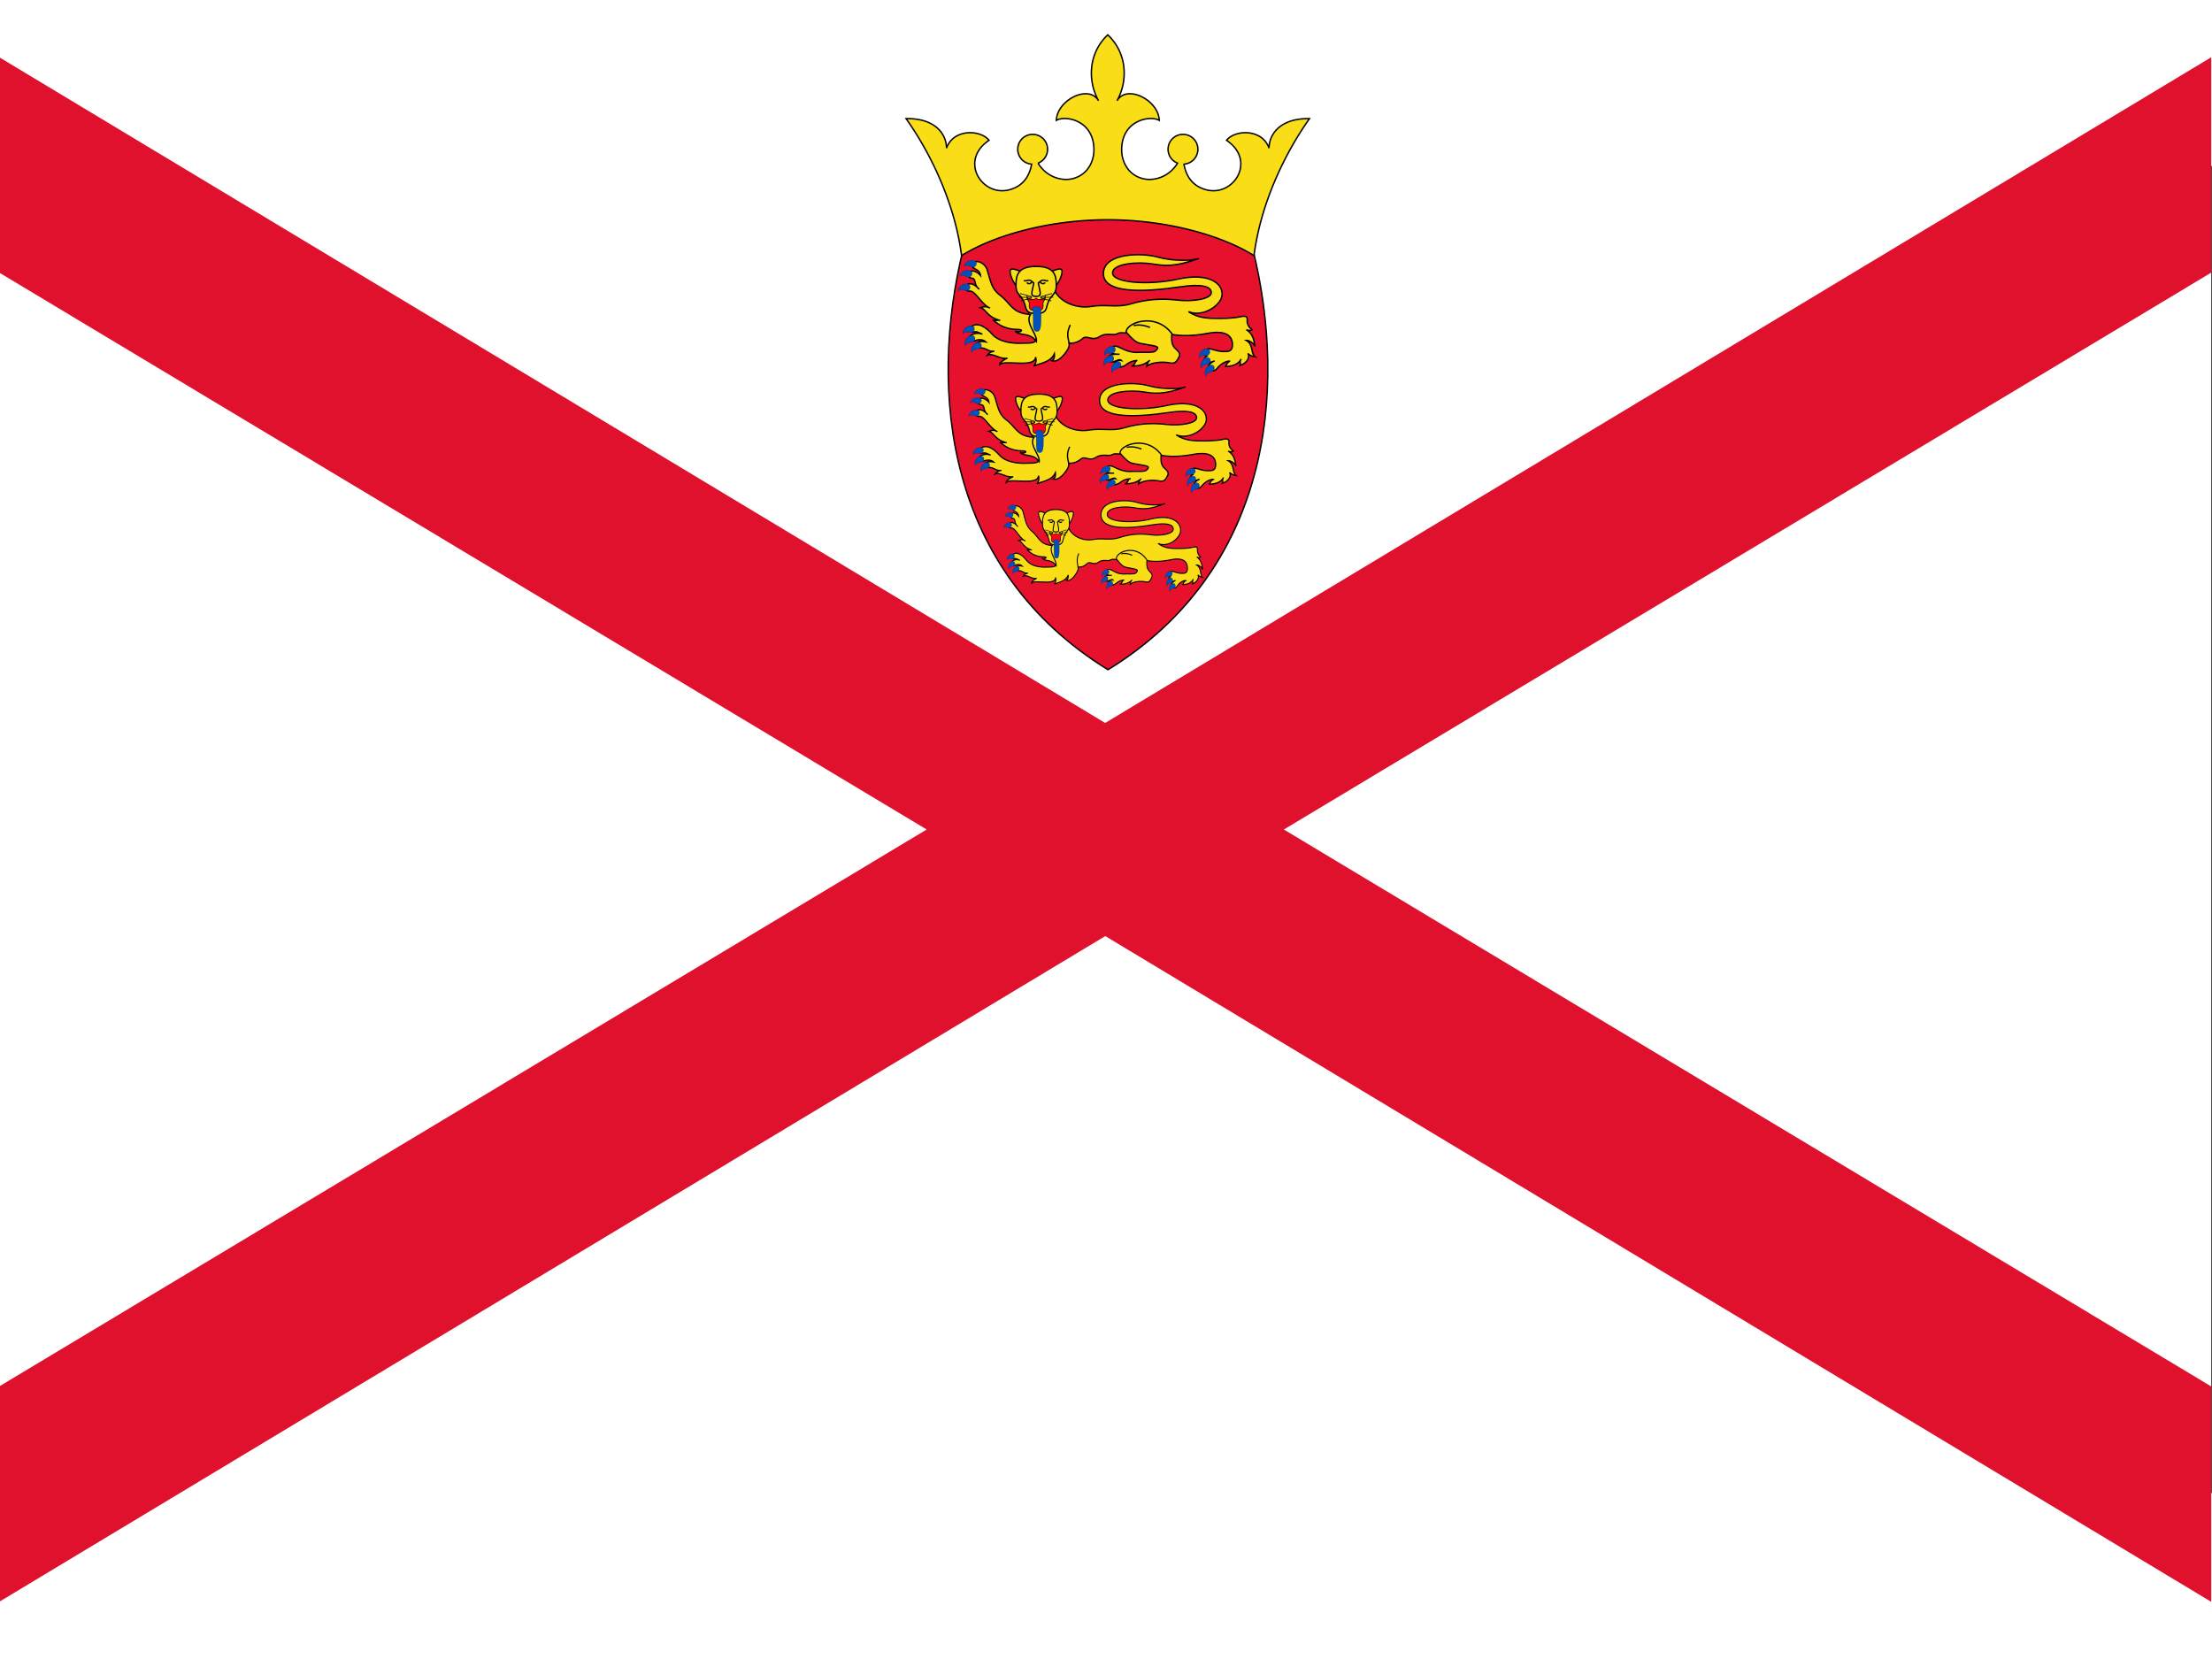 <?xml version="1.0" encoding="UTF-8" standalone="no"?>
<svg
   xmlns:dc="http://purl.org/dc/elements/1.1/"
   xmlns:cc="http://creativecommons.org/ns#"
   xmlns:rdf="http://www.w3.org/1999/02/22-rdf-syntax-ns#"
   xmlns:svg="http://www.w3.org/2000/svg"
   xmlns="http://www.w3.org/2000/svg"
   xmlns:xlink="http://www.w3.org/1999/xlink"
   xmlns:sodipodi="http://sodipodi.sourceforge.net/DTD/sodipodi-0.dtd"
   xmlns:inkscape="http://www.inkscape.org/namespaces/inkscape"
   height="16"
   width="21.333"
   viewBox="0 0 1 0.6"
   version="1.1"
   id="svg46"
   sodipodi:docname="je.svg"
   inkscape:version="0.92.1 r">
  <rect x="0" y="0" width="1" height="0.6" fill="#333333" stroke="none"/>
  <sodipodi:namedview
     pagecolor="#ffffff"
     bordercolor="#666666"
     borderopacity="1"
     objecttolerance="10"
     gridtolerance="10"
     guidetolerance="10"
     inkscape:pageopacity="0"
     inkscape:pageshadow="2"
     inkscape:window-width="1920"
     inkscape:window-height="1024"
     id="namedview48"
     showgrid="false"
     fit-margin-top="0"
     fit-margin-left="0"
     fit-margin-right="0"
     fit-margin-bottom="0"
     inkscape:zoom="0.49166667"
     inkscape:cx="320.01067"
     inkscape:cy="193.6"
     inkscape:window-x="0"
     inkscape:window-y="0"
     inkscape:window-maximized="1"
     inkscape:current-layer="svg46" />
  <defs
     id="defs5">
    <clipPath
       id="a">
      <path
         d="m -5.254,-6 h 40 v 30 h -40 z"
         id="path2"
         inkscape:connector-curvature="0"
         style="fill-opacity:0.67" />
    </clipPath>
  </defs>
  <g
     clip-path="url(#a)"
     transform="matrix(0.025,0,0,0.025,0.131,0.075)"
     id="g44">
    <path
       d="m -10.254,-6 h 50 v 30 h -50 z"
       id="path7"
       inkscape:connector-curvature="0"
       style="fill:#ffffff" />
    <path
       d="m -10.254,-6 v 1.927 L 11.517,9 -10.254,22.073 V 24 h 3.281 L 14.747,10.927 36.464,24 h 3.281 V 22.073 L 17.976,9 39.746,-4.073 V -6 h -3.28 L 14.745,7.073 -6.973,-6 Z"
       id="path9"
       inkscape:connector-curvature="0"
       style="fill:#df112d;fill-rule:evenodd" />
    <g
       transform="matrix(0.204,0,0,0.204,-9.649,-6.038)"
       id="g42">
      <path
         d="m 132.66,22.233 c 3.156,12.778 1.425,28.56 -12.829,37.316 -14.255,-8.756 -15.986,-24.538 -12.829,-37.316 3.36,-3.055 18.632,-4.938 25.658,0 z"
         id="path11"
         inkscape:connector-curvature="0"
         style="fill:#e8112d;stroke:#000000;stroke-width:0.125" />
      <path
         d="m 119.81,19.667 c 5.226,0 10.093,1.383 12.962,3.176 0.563,-4.405 2.561,-8.811 4.918,-12.142 -2.459,-0.05 -3.561,1.256 -3.586,2.613 -0.615,-1.742 -3.023,-1.64 -3.766,-0.691 2.69,1.818 0.615,5.046 -1.818,4.38 -1.143,-0.313 -1.747,-1.11 -1.961,-2.267 a 1.322,1.322 0 1 0 -0.564,-0.088 c -0.769,1.256 -2.148,1.632 -3.136,1.356 -1.281,-0.359 -1.819,-1.512 -1.819,-2.536 0,-2.664 2.561,-3.074 3.33,-2.613 -0.051,-1.793 -2.869,-3.227 -3.74,-1.742 0.973,-1.742 0.922,-4.2 -0.82,-5.84 -1.741,1.64 -1.793,4.098 -0.819,5.84 -0.871,-1.485 -3.689,-0.051 -3.74,1.742 0.768,-0.461 3.33,-0.051 3.33,2.613 0,1.024 -0.538,2.177 -1.819,2.536 -0.988,0.276 -2.367,-0.1 -3.137,-1.356 a 1.31,1.31 0 0 0 0.552,-0.398 1.322,1.322 0 1 0 -1.115,0.486 c -0.214,1.157 -0.819,1.954 -1.961,2.267 -2.433,0.666 -4.508,-2.562 -1.819,-4.38 -0.742,-0.948 -3.15,-1.05 -3.765,0.691 -0.026,-1.357 -1.127,-2.664 -3.586,-2.613 2.356,3.33 4.354,7.736 4.918,12.142 2.869,-1.793 7.736,-3.176 12.961,-3.176 z"
         id="path13"
         inkscape:connector-curvature="0"
         style="fill:#f9dd16;stroke:#000000;stroke-width:0.125" />
      <g
         id="b"
         style="stroke:#000000">
        <g
           id="g23"
           style="fill:#f9dd16;stroke-width:0.125">
          <path
             d="m 130.65,32.2 c -0.315,0.075 -0.315,0.481 -0.48,0.481 0.819,-0.023 1.217,-0.248 1.465,-0.661 -0.18,0.165 -0.023,0.48 -0.083,0.556 0.601,-0.21 0.887,-0.722 0.677,-1.067 0.135,0.195 0.526,0.3 0.646,0.315 -0.421,-0.33 -0.12,-1.082 -0.797,-1.473 0.226,-0.015 0.662,0.24 0.782,0.541 -0.105,-0.676 -0.211,-1.112 -0.767,-1.488 0.06,0.068 0.376,0.128 0.511,0 -0.36,-0.225 -0.466,-0.6 -0.435,-0.841 0.042,-0.337 -0.181,-0.406 -0.602,-0.3 -0.379,0.094 -1.247,0.15 -1.758,0.15 -1.052,0 -1.969,0 -2.841,-0.602 1.308,0.541 2.976,-0.601 2.976,-1.548 0,-1.052 -1.293,-1.909 -3.908,-1.338 -2.615,0.572 -5.801,0.331 -5.801,-0.54 0,-0.872 2.284,-0.993 3.457,-0.812 1.172,0.18 2.013,0.3 4.208,-0.481 -0.541,0.21 -2.285,0.27 -3.667,-0.12 -1.383,-0.391 -4.78,-0.391 -4.81,1.442 -0.03,1.834 3.617,1.667 6.764,1.203 1.833,-0.27 2.795,-0.09 2.795,0.51 0,0.572 -1.683,0.812 -2.976,0.662 -1.292,-0.15 -2.615,-0.12 -4.148,0.33 -1.28,0.377 -2.164,0 -3.577,0.241 -0.685,0.117 -2.345,0 -3.164,-1.352 -0.504,0.36 -2.022,1.116 -2.277,1.852 -0.361,0.676 -0.12,1.349 0.36,2.01 0.606,0.833 -0.3,0.707 -0.946,0.737 -0.886,0.041 -2.072,-0.094 -2.691,-0.797 -0.548,-0.622 -1.278,-1.121 -1.861,-0.66 -0.3,0.238 -0.012,0.55 0.225,0.463 0.235,-0.087 0.513,0.087 0.764,0.197 -0.401,-0.172 -0.842,-0.038 -1.014,0.115 -0.237,0.213 0.051,0.619 0.338,0.475 0.225,-0.112 0.687,-0.187 0.987,0.088 -0.325,-0.063 -0.663,-0.05 -0.825,0.125 -0.162,0.175 -0.037,0.428 0.313,0.412 0.562,-0.025 0.706,0.37 1.269,0.288 -0.346,0.045 -0.542,0.226 -0.632,0.36 0.526,-0.24 1.107,0.409 1.789,0.256 -0.266,0.11 -0.695,0.371 -0.691,0.572 0.405,-0.466 3.126,0.36 3.186,-0.662 0.075,0.21 0.06,0.526 -0.15,0.797 0.348,-0.21 1.473,-0.286 1.818,-1.097 0.03,0.24 -0.015,0.556 -0.225,0.63 0.361,0.119 0.836,-0.15 1.322,-0.87 0.193,-0.287 0.239,-0.477 0.206,-0.692 0.482,0.018 0.831,-0.103 1.207,-0.421 0.391,-0.33 0.812,0.27 1.473,-0.15 0.662,-0.421 1.233,-0.06 1.593,-0.27 0.361,-0.211 0.857,0.074 1.248,-0.166 0.391,-0.24 0.997,0.118 1.644,-0.393 1.018,0.372 2.206,1.063 5.12,0.528 1.67,-0.307 2.194,0.256 2.194,1.022 0,0.526 -0.308,0.572 -0.541,0.586 -0.929,0.057 -1.328,-0.347 -1.695,-0.218 -0.246,0.088 -0.396,0.488 -0.04,0.625 -0.294,0.15 -0.256,0.432 -0.106,0.535 0.15,0.103 0.537,0.01 0.8,-0.113 -0.338,0.153 -0.688,0.428 -0.488,0.716 0.121,0.174 0.427,0.322 0.713,-0.05 0.287,-0.375 0.812,-0.688 1.146,-0.638 z m -18.51,-7.936 c -0.842,-0.346 -1.126,-0.355 -0.932,0.33 0.083,0.294 0.285,0.707 0.488,0.895 0.008,-0.285 0.113,-1.075 0.444,-1.225 z"
             id="path15"
             inkscape:connector-curvature="0" />
          <path
             d="m 114.77,24.264 c 0.842,-0.346 1.126,-0.355 0.932,0.33 -0.083,0.294 -0.286,0.707 -0.489,0.895 -0.007,-0.285 -0.112,-1.075 -0.443,-1.225 z"
             id="path17"
             inkscape:connector-curvature="0" />
          <path
             d="m 113.46,23.802 c 1.593,0 1.792,0.748 1.784,1.68 -0.007,1.007 -0.548,0.66 -0.856,1.953 -0.12,0.506 -0.523,0.534 -0.928,0.534 -0.406,0 -0.808,-0.028 -0.929,-0.534 -0.307,-1.292 -0.849,-0.946 -0.856,-1.953 -0.008,-0.932 0.191,-1.68 1.785,-1.68 z"
             id="path19"
             inkscape:connector-curvature="0" />
          <path
             d="m 109.36,27.495 c -0.406,-0.24 -0.668,-0.074 -0.833,-0.029 0.526,0.135 0.547,0.81 1.75,1.126 -0.271,-0.075 -0.421,0.075 -0.677,-0.06 0.496,0.39 1.052,0.843 2.225,0.857 0.654,0.007 0.202,0.346 -0.226,0.15 0.444,0.459 1.323,0.083 1.879,0.917 0.105,-0.646 -1.037,-1.668 -0.511,-2.405 -1.622,-0.069 -1.755,-0.968 -2.69,-1.683 -0.761,-0.582 -0.829,-1.173 -1.165,-2.28 -0.153,-0.501 -0.74,-0.814 -1.065,-0.695 -0.284,0.104 -0.388,0.35 -0.144,0.535 0.244,0.184 0.556,0.209 0.623,0.676 -0.317,-0.38 -0.792,-0.517 -1.02,-0.28 -0.139,0.145 -0.083,0.482 0.216,0.513 0.487,0.05 0.137,0.525 0.691,0.99 -0.491,-0.552 -0.916,-0.602 -1.179,-0.302 -0.157,0.18 0,0.5 0.338,0.465 0.489,-0.05 1.056,1.19 1.788,1.505 z m 13.07,4.644 c -0.256,0.045 -0.18,0.466 -0.526,0.496 0.827,0 1.247,-0.195 1.638,-0.511 -0.18,0.105 -0.255,0.376 -0.27,0.526 0.436,-0.376 1.473,-0.406 2.014,-0.3 0.541,0.106 0.631,-0.15 0.826,-0.496 0.196,-0.346 -0.075,-0.542 -0.345,-0.812 -0.271,-0.27 -0.331,-0.646 -0.271,-1.278 -1.443,-1.923 -4.028,-0.992 -4.058,-0.15 0.932,1.082 1.052,0.962 1.834,1.112 0.781,0.15 1.26,0.15 0.736,0.586 -0.18,0.15 -0.932,0.08 -1.518,0.106 -1.311,0.057 -1.911,-0.906 -2.298,-0.406 -0.319,0.411 0.01,0.593 0.66,0.57 -0.45,0.004 -1.047,-0.02 -0.945,0.399 0.172,0.706 0.847,-0.131 1.11,0.16 -0.225,-0.054 -0.575,0.084 -0.588,0.296 -0.012,0.213 0.5,0.488 1.063,0.04 a 1.64,1.64 0 0 1 0.938,-0.338 z"
             id="path21"
             inkscape:connector-curvature="0" />
        </g>
        <g
           id="g29"
           style="fill:none;stroke-width:0.125">
          <path
             d="m 123.55,29.206 c -0.469,-0.172 -0.899,-0.277 -1.449,-0.163 m -5.621,-0.06 c -0.386,0.83 -0.152,1.239 -0.095,1.624 m -4.015,-5.555 c 0.265,0.133 0.414,-0.242 0.803,0.156 -0.107,-0.116 -0.24,0.308 -0.538,0.026 m 1.895,-0.182 c -0.265,0.133 -0.414,-0.242 -0.803,0.156 0.107,-0.116 0.24,0.308 0.538,0.026"
             id="path25"
             inkscape:connector-curvature="0" />
          <path
             d="m 113.73,25.207 c -0.091,0.075 -0.1,-0.06 -0.031,0.295 0.128,0.651 0.279,0.956 -0.248,0.956 -0.538,0 -0.375,-0.305 -0.248,-0.956 0.07,-0.355 0.061,-0.22 -0.03,-0.295"
             id="path27"
             inkscape:connector-curvature="0" />
        </g>
        <path
           d="m 113.46,27.706 c 0.428,0 0.676,-0.007 0.609,-0.609 -0.028,-0.241 0.293,-0.337 0.18,-0.729 0.12,0.481 -0.789,0.435 -0.789,0.217 0,0.218 -0.909,0.264 -0.789,-0.217 -0.113,0.392 0.207,0.488 0.18,0.73 -0.067,0.6 0.181,0.608 0.609,0.608 z"
           id="path31"
           inkscape:connector-curvature="0"
           style="fill:#ff0016;stroke-width:0.063" />
        <path
           d="m 113.07,26.489 -1.028,-0.287 m 1.028,0.341 -1.148,-0.01 m 1.158,0.069 -0.979,0.262 m 1.739,-0.375 1.028,-0.287 m -1.028,0.341 1.148,-0.01 m -1.158,0.069 0.979,0.262"
           id="path33"
           inkscape:connector-curvature="0"
           style="stroke-width:0.063" />
        <path
           d="m 108.13,23.414 c -0.299,-0.372 -1.048,-0.058 -1.063,0.404 0.253,-0.3 0.666,0.132 0.891,0.041 0.156,-0.063 0.293,-0.294 0.172,-0.445 z m -0.38,0.881 c -0.299,-0.372 -1.047,-0.058 -1.062,0.404 0.252,-0.3 0.665,0.132 0.891,0.041 0.156,-0.062 0.293,-0.293 0.171,-0.445 z m -0.2,1.184 c -0.339,-0.336 -1.047,0.06 -1.01,0.52 0.218,-0.325 0.676,0.057 0.89,-0.058 0.148,-0.08 0.258,-0.325 0.12,-0.462 z m 0.36,3.669 c -0.376,-0.295 -1.033,0.18 -0.944,0.634 0.179,-0.349 0.678,-0.022 0.877,-0.161 0.138,-0.097 0.22,-0.353 0.067,-0.473 z m -0.02,0.803 c -0.448,-0.165 -0.928,0.49 -0.703,0.893 0.062,-0.387 0.638,-0.23 0.785,-0.423 0.102,-0.134 0.1,-0.403 -0.082,-0.47 z m 0.57,0.6 c -0.448,-0.165 -0.928,0.49 -0.704,0.893 0.063,-0.387 0.639,-0.23 0.786,-0.423 0.102,-0.134 0.1,-0.403 -0.082,-0.47 z m 11.74,1.163 c -0.448,-0.165 -0.928,0.49 -0.703,0.893 0.063,-0.387 0.638,-0.23 0.785,-0.423 0.102,-0.134 0.1,-0.403 -0.082,-0.47 z m 0.61,0.544 c -0.464,-0.113 -0.866,0.592 -0.597,0.968 0.018,-0.392 0.608,-0.301 0.732,-0.51 0.086,-0.145 0.054,-0.412 -0.135,-0.458 z m -0.43,-1.316 c -0.414,-0.239 -0.998,0.325 -0.845,0.76 0.128,-0.37 0.668,-0.117 0.846,-0.283 0.123,-0.115 0.167,-0.38 -0.001,-0.477 z m 8.35,0.941 c -0.464,-0.113 -0.866,0.592 -0.597,0.968 0.019,-0.392 0.609,-0.301 0.732,-0.51 0.086,-0.145 0.054,-0.412 -0.135,-0.458 z m 0.02,-0.737 c -0.421,-0.225 -0.985,0.359 -0.818,0.79 0.115,-0.375 0.664,-0.141 0.836,-0.313 0.119,-0.12 0.154,-0.385 -0.018,-0.477 z m 0.32,1.396 c -0.468,-0.093 -0.839,0.63 -0.554,0.993 0.002,-0.392 0.595,-0.327 0.709,-0.542 0.08,-0.149 0.036,-0.413 -0.155,-0.451 z m -15.58,-5.197 c 0.294,0 0.413,0.086 0.413,0.617 0,1.125 -0.013,1.609 -0.375,1.609 -0.363,0 -0.338,-0.46 -0.338,-1.286 0,-0.43 0,-0.646 -0.087,-0.61 0,-0.282 0.125,-0.33 0.387,-0.33 z"
           id="path35"
           inkscape:connector-curvature="0"
           style="fill:#0051ba;stroke-width:0.013" />
      </g>
      <use
         xlink:href="#b"
         transform="matrix(0.9,0,0,0.9,11.6,13.7)"
         height="18"
         width="30"
         id="use38"
         x="0"
         y="0" />
      <use
         xlink:href="#b"
         transform="matrix(0.67,0,0,0.75,39.2,27.5)"
         height="18"
         width="30"
         id="use40"
         x="0"
         y="0" />
    </g>
  </g>
</svg>
